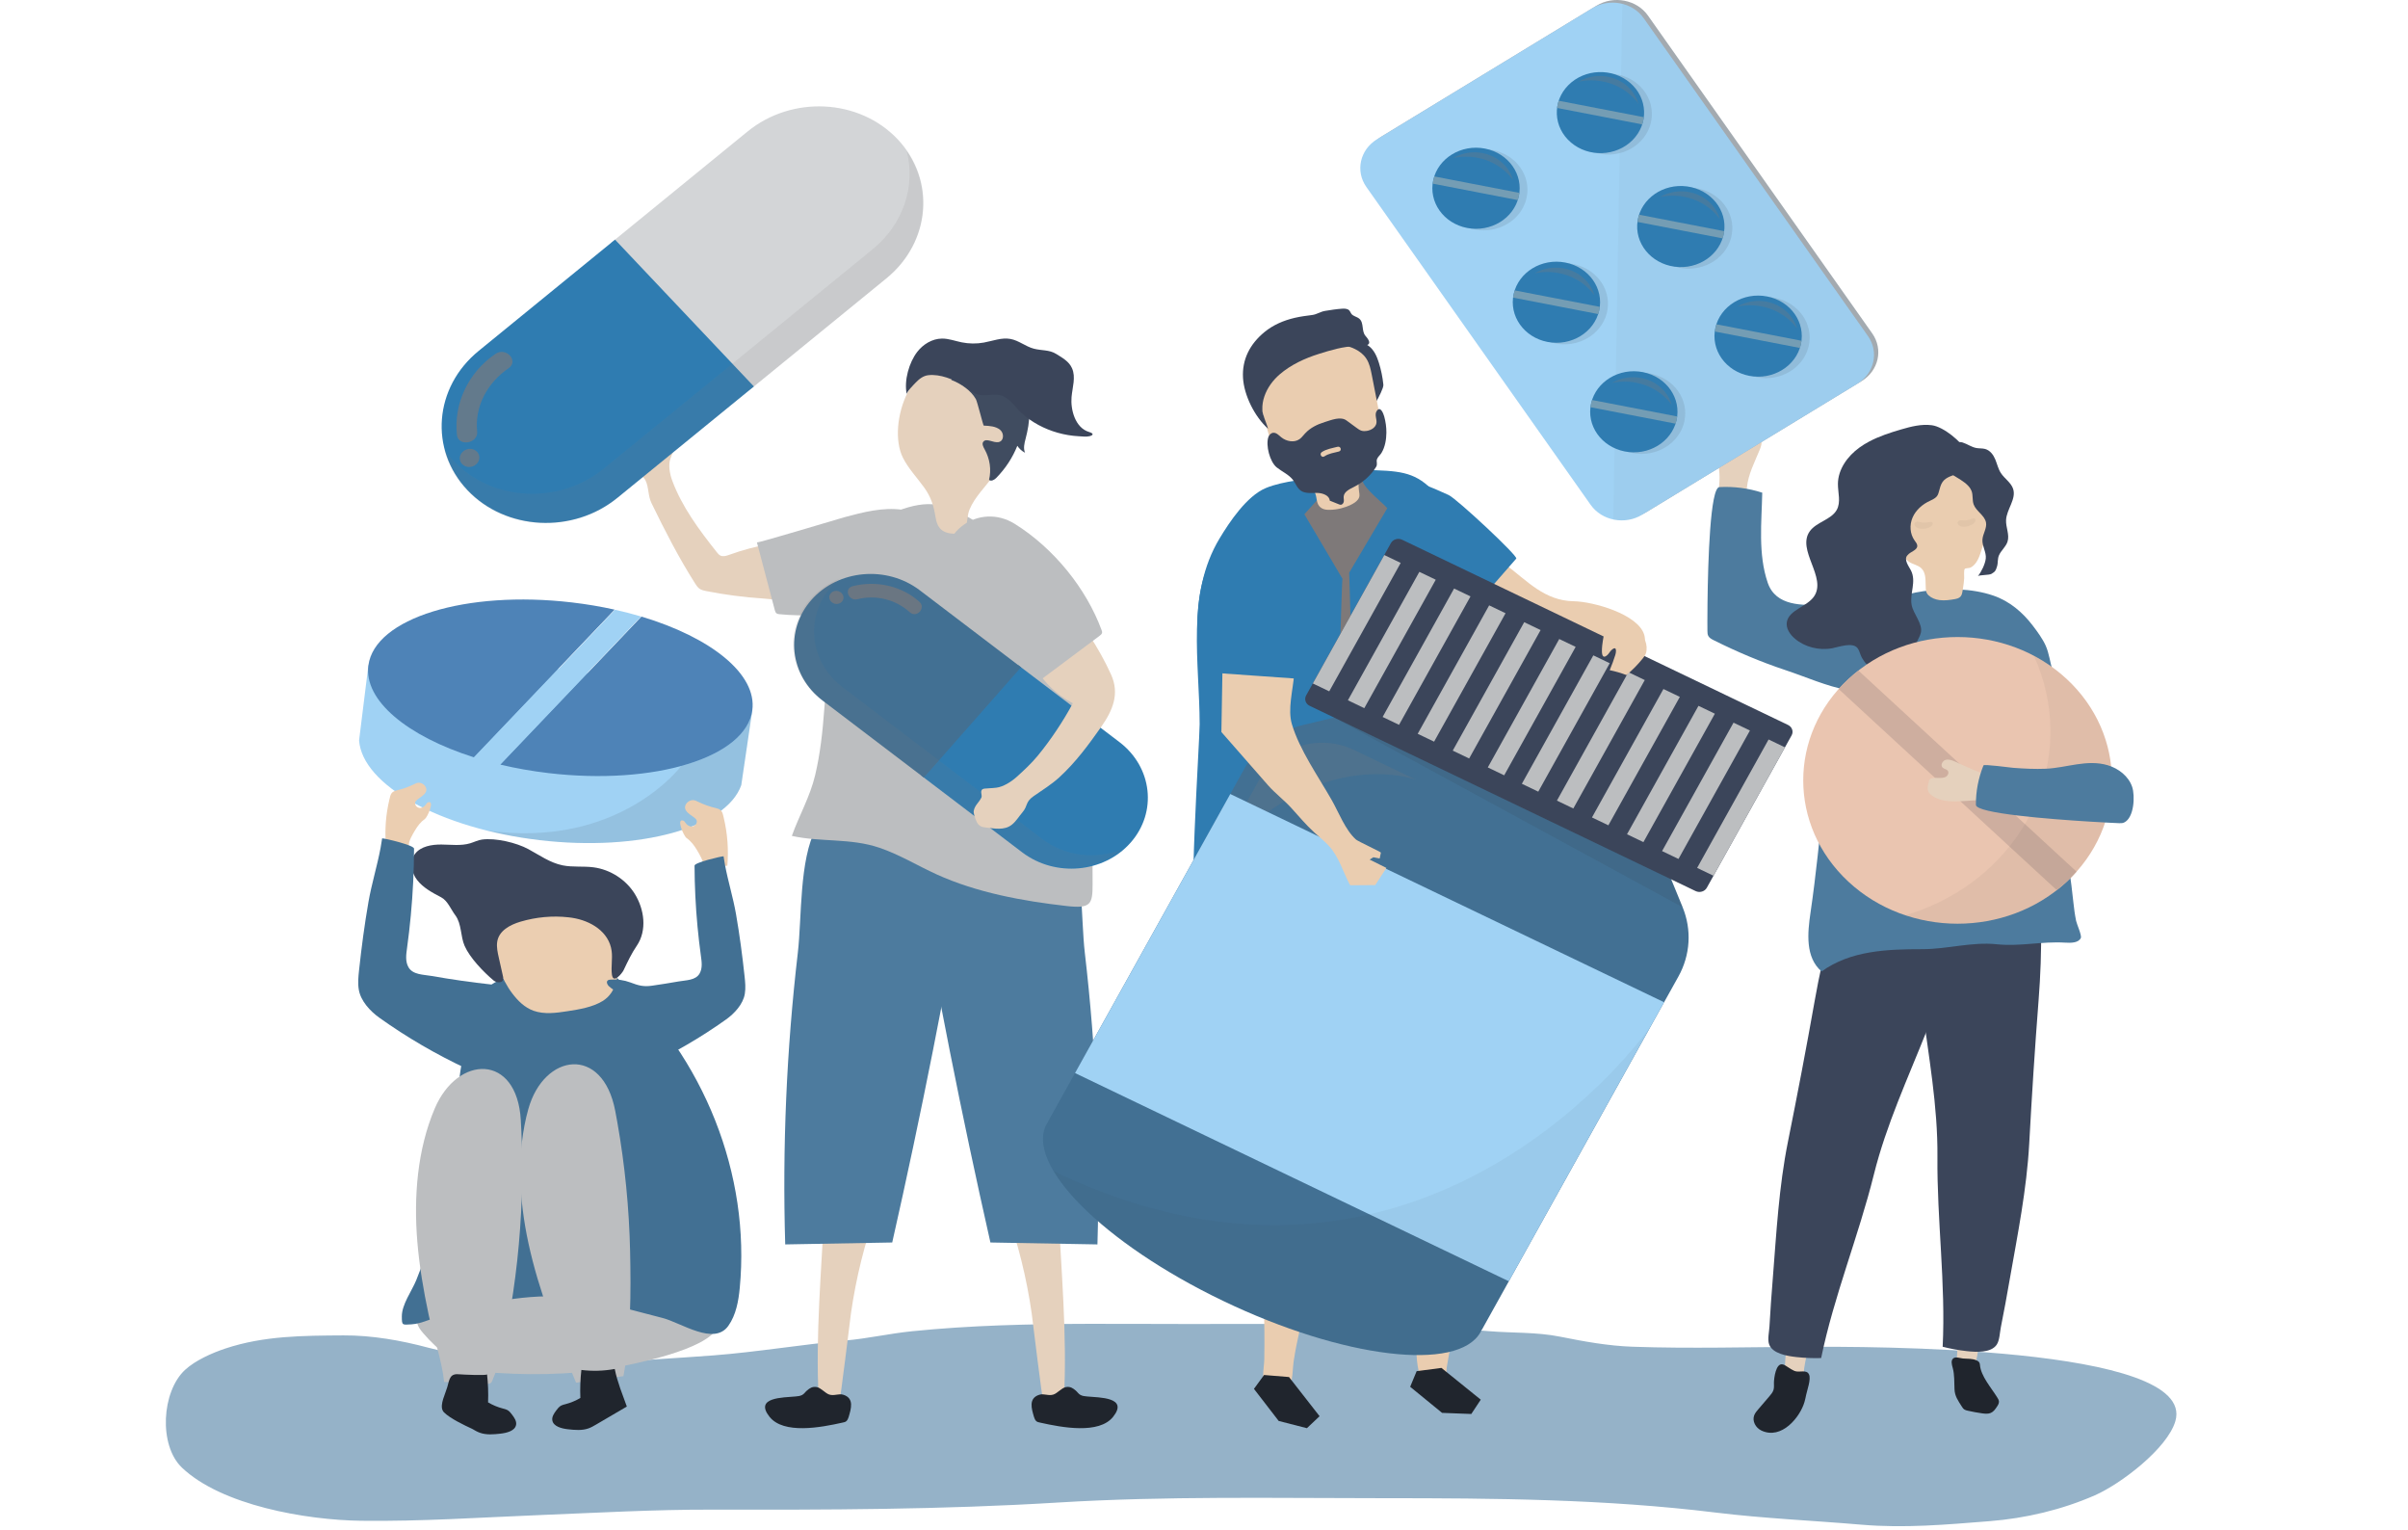 <svg width="373" height="237" viewBox="0 0 373 237" fill="none" xmlns="http://www.w3.org/2000/svg">
<path d="M168.57 205.003C159.45 205.028 150.329 205.229 141.225 206.156C137.792 206.505 134.431 207.275 130.99 207.585C124.118 208.204 117.368 209.36 110.472 209.893C104.918 210.323 99.341 210.576 93.803 211.121C88.611 211.631 82.863 211.514 77.711 210.67C73.897 210.045 70.065 209.693 66.315 208.69C62.12 207.568 57.563 206.765 53.192 206.794C46.959 206.835 40.89 206.84 34.925 208.822C32.831 209.517 30.268 210.661 28.678 212.121C25.038 215.463 24.546 223.803 28.18 227.269C34.301 233.103 47.365 235.393 55.945 235.501C65.347 235.619 74.481 234.98 83.897 234.604C92.646 234.255 101.374 233.758 110.137 233.776C128.037 233.811 145.938 233.776 163.805 232.681C180.591 231.652 197.419 232.005 214.242 232.005C231.494 232.005 248.629 232.129 265.755 234.229C273.218 235.144 280.82 235.464 288.32 236.105C295.037 236.679 301.491 236.093 308.181 235.563C313.799 235.117 319.38 233.796 324.483 231.563C328.523 229.795 335.725 224.302 336.964 220.082C340.437 208.252 288.017 208.536 279.969 208.563C270.965 208.592 261.89 208.864 252.893 208.549C249.109 208.417 245.381 207.74 241.687 206.998C238.008 206.258 234.301 206.446 230.57 206.135C215.012 204.84 199.419 205.029 183.812 205.029C178.733 205.03 173.651 204.989 168.57 205.003Z" fill="#5A86A9" fill-opacity="0.64"/>
<path d="M130.014 216.977C128.931 217.011 127.89 216.785 126.826 216.694C126.277 206.901 127.274 196.638 127.706 186.798C130.416 186.933 133.125 187.067 135.835 187.201C133.948 192.459 132.601 197.885 131.813 203.379C131.688 204.25 130.168 216.972 130.014 216.977Z" fill="#E5D1BD"/>
<path d="M126.499 214.794C125.83 214.683 125.436 214.96 124.99 215.338C124.731 215.558 124.555 215.869 124.242 216.026C123.93 216.183 123.623 216.214 123.252 216.249C121.298 216.431 116.795 216.356 119.194 219.391C121.372 222.147 127.158 221.05 130.5 220.301C130.72 220.252 130.952 220.221 131.113 220.063C131.274 219.905 131.383 219.68 131.452 219.447C131.833 218.15 132.354 216.53 130.637 215.987C129.904 215.755 129.229 216.206 128.454 215.956C127.819 215.752 127.168 214.905 126.499 214.794Z" fill="#20252D"/>
<path d="M121.63 192.705C127.155 192.605 132.68 192.506 138.206 192.407C142.675 172.65 146.612 152.789 150.009 132.85C150.273 131.304 150.529 129.696 150.05 128.196C149.142 125.358 145.869 123.739 142.735 123.195C137.864 122.35 128.916 123.526 126.418 128.228C123.778 133.197 124.222 142.071 123.581 147.563C121.834 162.546 121.18 177.639 121.63 192.705Z" fill="#4D7B9E"/>
<path d="M161.609 216.977C162.692 217.011 163.733 216.785 164.797 216.694C165.346 206.901 164.35 196.638 163.917 186.798C161.208 186.933 158.498 187.067 155.789 187.201C157.676 192.459 159.023 197.885 159.81 203.379C159.935 204.25 161.455 216.972 161.609 216.977Z" fill="#E5D1BD"/>
<path d="M165.126 214.794C165.794 214.683 166.189 214.96 166.635 215.338C166.894 215.558 167.07 215.869 167.382 216.026C167.695 216.183 168.001 216.214 168.372 216.249C170.327 216.431 174.83 216.356 172.431 219.391C170.252 222.147 164.466 221.05 161.124 220.301C160.904 220.252 160.672 220.221 160.511 220.063C160.35 219.905 160.241 219.68 160.173 219.447C159.791 218.15 159.27 216.53 160.987 215.987C161.72 215.755 162.395 216.206 163.17 215.956C163.806 215.752 164.457 214.905 165.126 214.794Z" fill="#20252D"/>
<path d="M169.993 192.705C164.467 192.605 158.942 192.506 153.416 192.407C148.947 172.65 145.011 152.789 141.613 132.85C141.35 131.304 141.093 129.696 141.573 128.196C142.48 125.358 145.754 123.739 148.888 123.195C153.758 122.35 162.707 123.526 165.204 128.228C167.844 133.197 167.401 142.071 168.041 147.563C169.788 162.546 170.442 177.639 169.993 192.705Z" fill="#4D7B9E"/>
<path d="M101.481 66.471C101.585 66.5 101.692 66.532 101.78 66.585C102.597 67.086 102.699 67.801 103.335 68.488C103.618 68.795 104.726 68.654 104.47 69.463C104.375 69.762 104.032 70.464 103.823 71.098C103.519 72.024 103.736 73.368 104.121 74.406C105.632 78.483 108.296 82.065 111.05 85.531C111.207 85.728 111.375 85.933 111.612 86.041C112.037 86.234 112.541 86.067 112.982 85.907C115.028 85.166 117.149 84.602 119.307 84.225C121.233 83.888 123.242 83.703 125.136 84.17C127.03 84.637 128.8 85.863 129.39 87.599C129.831 88.898 129.546 90.391 128.649 91.47C126.426 94.145 121.286 92.88 118.175 92.679C115.23 92.488 112.301 92.105 109.414 91.534C109.058 91.464 108.692 91.387 108.394 91.192C108.076 90.984 107.869 90.664 107.672 90.354C105.132 86.354 102.986 82.168 100.921 77.921C100.354 76.754 100.519 75.458 99.984 74.384C99.643 73.698 98.843 73.388 98.367 72.807C97.895 72.232 97.434 71.366 97.225 70.671C96.811 69.3 97.787 68.142 98.533 67.052C98.719 66.781 98.843 66.597 99.125 66.448C99.583 66.205 100.091 66.269 100.597 66.315C100.896 66.341 101.195 66.391 101.481 66.471Z" fill="#E5D1BD"/>
<path d="M119.35 91.951C118.649 89.297 117.948 86.643 117.248 83.989C117.293 84.16 130.023 80.301 130.79 80.096C133.714 79.311 136.751 78.518 139.761 78.939C146.189 79.839 148.23 87.555 142.468 90.774C136.213 94.268 127.995 95.838 120.755 95.113C120.597 95.097 120.432 95.078 120.304 94.992C120.128 94.873 120.065 94.661 120.013 94.465C119.792 93.627 119.571 92.789 119.35 91.951Z" fill="#BCBEC0"/>
<path d="M155.825 84.371C160.254 88.285 163.573 93.314 165.571 98.522C169.111 107.746 169.179 117.595 169.211 127.246C169.222 130.458 169.233 133.67 169.244 136.882C169.255 140.042 168.953 140.722 165.254 140.306C158.4 139.534 151.274 138.222 145.063 135.394C142.108 134.047 139.346 132.348 136.247 131.288C131.74 129.747 127.118 130.445 122.659 129.442C123.79 126.267 125.481 123.368 126.268 120.037C127.056 116.703 127.427 113.296 127.675 109.891C128.108 103.942 128.906 98.027 129.386 92.1C129.73 87.854 129.128 84.377 133.991 81.593C136.639 80.077 141.455 77.483 145.191 78.184C149.155 78.929 153.349 82.183 155.825 84.371Z" fill="#BCBEC0"/>
<path d="M139.843 70.84C140.68 72.537 142.047 73.953 143.163 75.506C144.249 77.017 144.639 78.384 144.927 80.136C145.136 81.401 145.623 82.39 147.264 82.606C150.36 83.015 149.475 80.64 150.178 78.912C150.982 76.937 152.696 75.376 153.894 73.614C157.356 68.52 156.368 58.451 149.173 56.303C141.306 53.954 137.304 65.688 139.843 70.84Z" fill="#E5D1BD"/>
<path d="M152.384 65.91C153.277 65.943 154.259 66.009 154.922 66.566C155.584 67.123 155.512 68.338 154.638 68.469C153.845 68.588 152.818 67.82 152.334 68.38C152.051 68.708 152.3 69.188 152.514 69.571C153.338 71.041 153.585 72.746 153.201 74.312C153.527 74.593 154.036 74.302 154.322 74.01C155.744 72.559 156.855 70.865 157.583 69.036C157.869 69.479 158.288 69.855 158.782 70.114C158.485 69.427 158.673 68.675 158.856 67.974C159.528 65.397 159.986 62.378 158.048 60.272C157.011 59.146 155.434 58.497 153.848 58.225C152.262 57.952 150.646 58.019 149.048 58.086C148.364 58.115 147.522 58.251 147.357 58.839C148.857 59.397 150.408 60.484 151.16 61.803C151.39 62.208 152.292 65.906 152.384 65.91Z" fill="#404C60"/>
<path d="M149.215 59.719C149.269 59.756 149.323 59.793 149.376 59.83C150.055 60.31 150.693 60.895 151.515 61.108C152.701 61.415 153.975 60.884 155.142 61.259C156.447 61.678 157.305 63.127 158.257 63.985C159.819 65.391 161.756 66.425 163.834 67.012C164.896 67.312 165.996 67.497 167.105 67.555C167.607 67.581 168.279 67.67 168.769 67.547C169.426 67.383 169.404 67.105 168.703 66.897C166.507 66.244 165.818 63.379 165.984 61.48C166.115 59.982 166.672 58.415 166.056 57.024C165.586 55.962 164.576 55.413 163.6 54.806C162.523 54.135 161.356 54.316 160.134 53.993C158.858 53.657 157.819 52.725 156.519 52.487C155.145 52.236 153.772 52.801 152.397 53.049C151.262 53.254 150.081 53.24 148.951 53.01C147.938 52.803 146.95 52.422 145.914 52.431C144.385 52.444 142.979 53.33 142.087 54.483C140.825 56.114 140.009 58.904 140.454 61.05C140.385 60.717 141.592 59.51 141.84 59.25C142.365 58.703 142.998 58.189 143.798 58.1C145.611 57.9 147.758 58.737 149.215 59.719Z" fill="#3B455A"/>
<path d="M157.709 102.989L173.394 114.911C178.51 118.8 179.288 125.775 175.13 130.491C170.973 135.206 163.455 135.875 158.339 131.986L142.654 120.064L157.709 102.989Z" fill="#2F7CB1"/>
<path d="M158.159 103.33L142.474 91.408C137.358 87.519 129.84 88.189 125.683 92.904C121.526 97.619 122.303 104.594 127.419 108.483L143.104 120.405L158.159 103.33Z" fill="#427093"/>
<path opacity="0.66" d="M132.846 92.791C135.725 92.055 138.802 92.879 140.929 94.812C141.991 95.776 143.479 94.159 142.42 93.197C139.7 90.726 135.713 89.845 132.085 90.773C130.66 91.137 131.426 93.154 132.846 92.791Z" fill="#7E7979"/>
<path opacity="0.66" d="M128.468 92.643C128.525 92.904 128.662 93.138 128.898 93.3L128.947 93.333C129.17 93.486 129.475 93.557 129.749 93.519C130.011 93.483 130.306 93.332 130.454 93.126C130.609 92.911 130.706 92.645 130.649 92.383C130.593 92.122 130.456 91.888 130.219 91.726L130.171 91.693C129.947 91.54 129.642 91.469 129.368 91.507C129.107 91.543 128.812 91.694 128.663 91.9C128.509 92.115 128.412 92.381 128.468 92.643Z" fill="#7E7979"/>
<g opacity="0.18">
<path opacity="0.66" d="M130.512 106.413L145.747 117.993L146.197 118.335L161.432 129.915C165.015 132.639 169.774 133.124 173.733 131.553C169.441 135.158 162.814 135.387 158.166 131.854L142.931 120.274L142.482 119.932L127.247 108.351C122.13 104.462 121.353 97.487 125.51 92.772C126.756 91.359 128.305 90.312 130 89.639C129.567 90.003 129.157 90.401 128.776 90.833C124.618 95.548 125.396 102.523 130.512 106.413Z" fill="#7E7979"/>
</g>
<path d="M150.842 125.902C150.826 125.802 150.811 125.7 150.827 125.603C150.97 124.704 151.624 124.315 152.026 123.49C152.205 123.122 151.598 122.249 152.497 122.122C152.828 122.076 153.658 122.067 154.366 121.974C155.398 121.838 156.618 121.087 157.467 120.324C158.609 119.299 159.792 118.19 160.749 117.027C162.759 114.586 164.706 111.662 166.181 108.906C161.388 106.442 158.319 101.339 158.574 96.257C158.601 95.726 158.668 95.177 158.962 94.721C159.211 94.335 159.604 94.048 160.018 93.814C164.389 91.339 166.728 95.291 168.755 98.402C170.021 100.344 171.173 102.39 172.116 104.485C173.438 107.419 172.395 109.981 170.566 112.573C168.627 115.321 166.61 118.072 164.077 120.383C162.846 121.507 161.475 122.334 160.11 123.29C158.761 124.234 159.289 124.739 158.336 125.847C157.805 126.465 157.389 127.189 156.74 127.706C155.578 128.634 154.034 128.303 152.656 128.137C152.313 128.095 152.081 128.068 151.816 127.894C151.385 127.611 151.232 127.158 151.063 126.713C150.962 126.45 150.884 126.178 150.842 125.902Z" fill="#E5D1BD"/>
<path d="M168.144 100.09C165.851 101.802 163.558 103.514 161.265 105.227C161.412 105.117 152.26 96.04 151.734 95.483C149.731 93.355 147.672 91.135 146.81 88.424C144.967 82.636 151.633 77.654 157.212 81.139C163.269 84.922 168.279 91.171 170.635 97.569C170.687 97.708 170.737 97.855 170.708 97.999C170.667 98.197 170.486 98.341 170.317 98.467C169.592 99.008 168.868 99.549 168.144 100.09Z" fill="#BCBEC0"/>
<path d="M215.624 78.986C217.77 77.765 220.511 77.928 222.471 79.394C226.051 82.073 229.632 84.752 233.213 87.432C236.549 89.928 239.227 93.03 243.761 93.106C246.809 93.157 253.725 95.106 254.688 98.29C254.892 98.967 254.791 99.687 254.689 100.384C254.578 101.136 254.171 102.113 253.361 102.005C252.971 101.953 252.689 101.644 252.443 101.358C251.727 100.526 250.892 99.648 249.759 99.484C247.888 99.212 245.407 100.393 243.409 100.479C240.498 100.604 237.582 100.894 234.676 101.102L215.269 88.19C211.807 85.887 211.994 81.053 215.624 78.986Z" fill="#EACDB0"/>
<path d="M211.038 77.06C213.203 74.68 216.563 73.48 220.19 74.873C221.619 75.422 223.027 76.02 224.41 76.665C225.671 77.253 235.198 86.126 234.869 86.502C231.433 90.434 227.996 94.365 224.56 98.296C220.939 96.377 217.282 94.434 214.231 91.797C210.88 88.902 207.606 84.833 209.037 80.496C209.459 79.216 210.148 78.039 211.038 77.06Z" fill="#2F7CB1"/>
<path d="M218.552 177.239L218.809 191.744C218.704 195.769 219.094 199.781 219.358 203.792C219.603 207.518 218.794 211.358 220.698 214.811C221.295 215.894 222.565 216.648 223.532 215.397C224.277 214.434 223.934 212.766 224.118 211.647C225.501 203.238 228.075 195.038 229.359 186.613C230.704 177.789 227.027 178.021 218.552 177.239Z" fill="#EACDB0"/>
<path d="M219.44 212.332L218.436 214.752L223.378 218.791L227.905 218.964L229.37 216.746L223.28 211.83L219.44 212.332Z" fill="#20252D"/>
<path d="M207.487 177.38L204.638 191.644C203.65 198.025 201.405 204.239 200.417 210.62C200.19 212.087 200.305 213.693 199.644 215.077C198.998 216.43 197.733 216.484 196.617 215.566C195.122 214.335 195.812 212.136 195.839 210.455C196.022 199.257 195.073 188.217 194.845 177C194.842 176.853 194.849 176.685 194.972 176.592C195.071 176.516 195.213 176.517 195.341 176.525C196.515 176.598 207.426 177.688 207.487 177.38Z" fill="#EACDB0"/>
<path d="M195.804 212.927L194.237 215.073L198.07 220.044L202.439 221.162L204.404 219.308L199.668 213.242L195.804 212.927Z" fill="#20252D"/>
<path d="M234.653 186.468L232.522 165.731L231.494 152.256L228.038 141.251L209.378 138.562L186.307 142.234L185.198 146.396L189.638 184.92L211.891 186.468L211.589 162.491L215.022 177.353L214.876 186.468H234.653Z" fill="#534741"/>
<path d="M190.356 97.151C190.324 97.852 190.304 98.551 190.29 99.25C190.02 113.475 190.865 127.881 190.962 142.223C198.873 141.073 206.871 140.44 214.878 140.327C216.731 140.301 225.157 141.509 226.33 140.482C227.922 139.088 226.171 139.35 226.288 137.534C226.439 135.184 225.222 133.259 225.682 130.474C226.222 127.201 227.296 123.964 227.914 120.691C229.613 111.737 229.208 103.391 227.955 94.39C227.226 89.155 226.248 83.477 223.168 78.925C220.965 75.671 216.461 74.284 212.444 73.886C204.244 73.076 196.069 77.059 192.933 84.279C191.166 88.348 190.553 92.754 190.356 97.151Z" fill="#7E7979"/>
<path d="M214.896 78.694L208.989 88.689C209.298 98.785 209.607 108.881 209.915 118.977C210.058 123.63 210.2 128.282 210.342 132.935C210.392 134.551 210.435 136.167 210.49 137.782C210.515 138.507 210.3 139.728 210.745 140.32C211.712 141.604 215.247 141.204 216.789 141.316C219.194 141.492 221.633 141.674 223.898 142.445C225.406 142.958 226.835 143.731 228.426 143.939C228.783 143.985 229.183 143.992 229.463 143.781C229.777 143.546 229.83 143.128 229.86 142.755C230.591 133.594 229.921 124.335 230.136 115.13C230.359 105.639 230.397 95.992 227.681 86.761C226.655 83.278 225.178 79.796 222.789 76.912C219.911 73.437 217.71 72.979 213.18 72.825C211.863 72.78 210.47 72.572 210.991 74.344C211.411 75.77 213.86 77.55 214.896 78.694Z" fill="#2F7CB1"/>
<path d="M202.045 79.633L207.952 89.628C207.828 89.628 207.203 114.127 207.152 115.78C206.96 122.069 206.768 128.358 206.576 134.646C206.522 136.394 206.775 138.442 206.407 140.16C205.893 142.558 203.173 142.086 200.855 142.28C195.786 142.705 190.449 143.508 185.366 143.27C183.899 143.201 185.829 114.789 185.826 112.137C185.817 102.601 183.698 92.021 188.915 83.374C190.433 80.857 193.108 76.824 196.063 75.582C198.815 74.424 202.756 74.227 205.744 73.578L205.899 75.376L202.045 79.633Z" fill="#2F7CB1"/>
<path d="M209.645 55.745C210.861 57.071 211.65 58.706 212.08 60.402C212.194 60.853 212.334 61.372 212.785 61.571C213.268 61.784 213.023 62.48 213.268 62.039C213.512 61.598 214.334 60.071 214.285 59.577C214.169 58.42 213.933 57.274 213.583 56.158C213.278 55.188 212.851 54.194 212.001 53.563C211.497 53.189 210.882 52.972 210.277 52.762C209.4 52.459 208.499 52.156 207.563 52.159C205.95 52.163 205.1 52.85 206.68 53.617C207.812 54.166 208.811 54.837 209.645 55.745Z" fill="#3B455A"/>
<path d="M203.861 76.853C204.015 77.551 204.008 78.304 204.783 78.73C205.156 78.935 205.61 78.963 206.043 78.951C207.162 78.92 208.272 78.648 209.263 78.163C209.67 77.963 210.067 77.72 210.334 77.371C210.65 76.96 210.603 76.63 210.53 76.177C210.444 75.645 210.45 75.089 210.415 74.541C210.339 73.342 210.172 72.15 209.968 70.965C211.774 70.34 213.856 69.394 214.124 67.466C214.208 66.859 214.089 66.236 213.97 65.627C213.477 63.108 212.985 60.589 212.492 58.071C212.321 57.199 212.141 56.303 211.655 55.551C210.804 54.234 209.201 53.641 207.69 53.356C203.834 52.629 199.673 53.415 196.761 55.924C195.987 56.592 195.291 57.398 194.967 58.383C194.468 59.901 194.913 61.59 195.36 63.163C195.771 64.615 196.183 66.067 196.595 67.519C197.068 69.189 197.739 71.089 199.337 71.735C200.185 72.077 201.174 71.994 201.947 72.494C203.296 73.368 203.084 75.064 203.682 76.305C203.767 76.478 203.82 76.664 203.861 76.853Z" fill="#EACDB0"/>
<path d="M214.42 64.508C214.295 64.047 213.797 62.718 213.217 63.71C213.065 63.969 213.081 64.296 213.13 64.597C213.178 64.898 213.256 65.203 213.212 65.503C213.11 66.19 212.4 66.619 211.711 66.729C211.437 66.772 211.151 66.779 210.883 66.694C210.624 66.611 210.398 66.447 210.177 66.286C209.641 65.894 209.105 65.502 208.569 65.11C207.648 64.436 206.217 65.049 205.222 65.352C204.075 65.701 202.966 66.237 202.152 67.124C202.069 67.213 201.99 67.306 201.911 67.399C201.717 67.625 201.522 67.849 201.278 68.018C200.453 68.588 199.242 68.357 198.449 67.701C198.085 67.4 197.721 66.995 197.256 67.016C196.892 67.032 196.595 67.329 196.476 67.668C196.026 68.952 196.695 71.524 197.768 72.383C198.599 73.047 199.656 73.494 200.286 74.327C200.711 74.889 200.931 75.613 201.535 76.009C202.235 76.468 203.178 76.32 204.035 76.332C204.892 76.345 205.933 76.731 205.978 77.526L207.375 78.088C207.47 78.126 207.569 78.165 207.672 78.165C207.95 78.163 208.136 77.882 208.161 77.625C208.186 77.367 208.11 77.108 208.141 76.852C208.229 76.12 209.08 75.73 209.776 75.378C211.169 74.671 212.349 73.604 213.145 72.327C213.437 71.859 213.152 71.526 213.295 71.112C213.427 70.731 213.773 70.502 213.992 70.14C214.553 69.217 214.742 68.05 214.752 67.005C214.76 66.166 214.642 65.323 214.42 64.508ZM207.397 69.918C206.645 70.113 205.791 70.23 205.151 70.671C204.728 70.962 204.321 70.304 204.739 70.016C205.436 69.537 206.363 69.399 207.181 69.187C207.688 69.055 207.903 69.786 207.397 69.918Z" fill="#3B455A"/>
<path d="M211.08 50.668C211.014 50.162 210.939 49.668 210.545 49.344C210.183 49.045 209.624 48.974 209.338 48.611C209.204 48.441 209.146 48.223 208.995 48.065C208.734 47.791 208.284 47.778 207.891 47.803C207.01 47.859 206.115 48.008 205.247 48.146C204.55 48.257 203.973 48.686 203.261 48.779C202.359 48.896 201.458 49.009 200.573 49.215C198.842 49.616 197.228 50.309 195.882 51.41C193.596 53.282 192.377 55.691 192.543 58.519C192.703 61.221 194.333 64.499 196.42 66.398C196.267 65.698 195.495 64.12 195.538 63.422C195.511 62.734 195.628 62.047 195.85 61.391C196.293 60.084 197.15 58.898 198.231 57.969C199.953 56.489 202.102 55.489 204.313 54.797C206.143 54.223 208.057 53.644 210.007 53.602C211.516 53.569 212.914 53.609 211.516 52.015C211.198 51.65 211.143 51.154 211.08 50.668Z" fill="#3B455A"/>
<path d="M259.983 151.226C261.837 147.895 262.075 143.989 260.638 140.486L254.772 126.181L242.828 120.45L229.747 114.173L217.803 108.442L201.842 112.273C197.933 113.211 194.639 115.651 192.785 118.981L162.338 173.685C162.338 173.685 162.348 173.69 162.364 173.698C162.288 173.81 162.207 173.919 162.141 174.037C158.671 180.272 170.9 192.545 189.457 201.449C208.013 210.353 225.869 212.516 229.339 206.281C229.405 206.163 229.454 206.039 229.508 205.917C229.524 205.925 229.535 205.929 229.535 205.929L259.983 151.226Z" fill="#427093"/>
<g opacity="0.2">
<path d="M187.242 134.781L195.236 120.419C197.964 115.518 204.454 113.599 209.732 116.131L219.359 120.751C219.359 120.751 202.958 114.665 187.242 134.781Z" fill="#7E7979"/>
</g>
<path d="M276.97 112.266L217.189 83.581C216.558 83.278 215.782 83.508 215.456 84.093L202.32 107.695C201.994 108.28 202.241 109.001 202.872 109.303L262.653 137.989C263.284 138.292 264.059 138.062 264.385 137.477L277.522 113.875C277.848 113.29 277.601 112.569 276.97 112.266Z" fill="#3B455A"/>
<path d="M216.968 87.17L214.427 85.951L203.358 105.838L205.899 107.057L216.968 87.17Z" fill="#BCBEC0"/>
<path d="M222.399 89.774L219.857 88.555L208.789 108.442L211.33 109.662L222.399 89.774Z" fill="#BCBEC0"/>
<path d="M227.78 92.357L225.239 91.138L214.171 111.025L216.712 112.245L227.78 92.357Z" fill="#BCBEC0"/>
<path d="M233.211 94.963L230.67 93.744L219.601 113.631L222.142 114.85L233.211 94.963Z" fill="#BCBEC0"/>
<path d="M238.641 97.569L236.1 96.35L225.031 116.237L227.572 117.456L238.641 97.569Z" fill="#BCBEC0"/>
<path d="M244.069 100.173L241.528 98.954L230.46 118.841L233.001 120.061L244.069 100.173Z" fill="#BCBEC0"/>
<path d="M249.347 102.705L246.806 101.486L235.737 121.373L238.278 122.592L249.347 102.705Z" fill="#BCBEC0"/>
<path d="M254.776 105.311L252.235 104.091L241.167 123.979L243.708 125.198L254.776 105.311Z" fill="#BCBEC0"/>
<path d="M260.207 107.917L257.666 106.697L246.597 126.585L249.138 127.804L260.207 107.917Z" fill="#BCBEC0"/>
<path d="M265.634 110.521L263.093 109.302L252.024 129.189L254.565 130.408L265.634 110.521Z" fill="#BCBEC0"/>
<path d="M271.065 113.126L268.524 111.907L257.456 131.795L259.997 133.014L271.065 113.126Z" fill="#BCBEC0"/>
<path d="M276.496 115.732L273.955 114.513L262.886 134.4L265.428 135.619L276.496 115.732Z" fill="#BCBEC0"/>
<g opacity="0.1">
<path d="M206.652 111.118L260.639 140.485L258.871 136.174L206.652 111.118Z" fill="#272525"/>
</g>
<path d="M190.57 122.957L166.52 166.169L233.719 198.413L257.769 155.201L190.57 122.957Z" fill="#A0D2F4"/>
<g opacity="0.05">
<path d="M163.213 181.38C166.951 187.626 176.711 195.332 189.458 201.448C208.014 210.352 225.87 212.516 229.34 206.281C229.406 206.163 229.455 206.039 229.509 205.916C229.525 205.924 229.536 205.929 229.536 205.929L255.704 158.913C255.704 158.913 220.988 209.103 163.213 181.38Z" fill="#272525"/>
</g>
<path d="M197.925 86.221C200.228 87.163 201.644 89.348 201.462 91.679C201.13 95.937 200.797 100.196 200.464 104.454C200.277 106.845 199.439 109.855 200.11 112.125C201.295 116.136 204.226 120.273 206.311 123.942C207.37 125.805 208.401 128.561 210.054 130.018C210.364 130.291 213.933 131.931 213.902 132.034C213.9 132.043 213.713 132.942 213.713 132.942L212.741 132.753L212.161 133.112L214.757 134.406L213.025 137.061L209.142 137.09C208.027 135.062 207.45 132.728 205.833 130.976C205.15 130.234 204.342 129.602 203.593 128.918C202.307 127.742 201.2 126.415 200.039 125.136C198.915 123.898 197.53 122.86 196.442 121.628C194.016 118.879 191.61 116.114 189.194 113.357L189.574 91.191C189.642 87.237 194.028 84.627 197.925 86.221Z" fill="#EACDB0"/>
<path d="M197.02 81.624C200.36 81.921 203.336 83.803 204.168 87.363C204.496 88.767 204.769 90.182 204.985 91.604C205.182 92.902 202.752 105.226 202.232 105.19C196.795 104.806 191.357 104.421 185.92 104.038C185.557 100.181 185.194 96.284 185.791 92.453C186.446 88.246 188.184 83.431 192.839 82.053C194.212 81.647 195.647 81.502 197.02 81.624Z" fill="#2F7CB1"/>
<path d="M250.317 100.746C250.324 100.963 250.272 101.233 250.214 101.417C249.965 102.217 249.675 103.007 249.345 103.782C250.23 103.963 251.099 104.215 251.938 104.535C252.864 103.764 253.707 102.907 254.452 101.982C254.661 101.722 254.866 101.45 254.961 101.138C255.311 99.993 254.785 98.262 253.558 97.938C252.867 97.756 252.162 97.663 251.473 97.431C250.92 97.244 250.224 96.82 249.61 96.937C248.589 97.131 248.395 98.459 248.281 99.234C248.212 99.702 247.738 102.523 248.964 101.454C249.225 101.226 249.364 100.898 249.621 100.665C250.147 100.189 250.306 100.401 250.317 100.746Z" fill="#EACDB0"/>
<path d="M111.149 203.924C111.067 203.734 110.955 203.54 110.81 203.344C110.045 202.302 108.788 201.609 107.569 200.956C104.506 199.317 101.364 197.697 97.88 196.877C92.654 195.648 87.179 196.349 82.046 197.561C77.398 198.659 71.954 199.707 67.62 201.489C66.02 202.147 64.344 203.368 64.626 204.866C64.733 205.435 65.117 205.935 65.512 206.402C66.659 207.756 67.985 209 69.456 210.101C70.413 210.818 71.446 211.481 72.622 211.898C73.987 212.381 75.482 212.511 76.955 212.606C83.741 213.041 90.66 212.784 97.283 211.376C100.533 210.685 112.927 208.052 111.149 203.924Z" fill="#BCBEC0"/>
<path d="M81.956 150.76C83.69 150.58 85.456 150.553 87.157 150.452C89.021 150.341 91.078 149.06 92.765 149.583C93.876 149.928 94.77 150.692 95.604 151.455C109.105 163.819 116.262 181.914 114.587 199.453C114.398 201.439 114.025 203.609 112.823 205.309C110.611 208.435 105.544 204.854 102.647 204.1C100.579 203.562 98.51 203.024 96.442 202.486C94.4 201.955 92.352 201.423 90.259 201.105C83.088 200.016 75.853 201.507 69.016 203.472C67.434 203.927 65.387 204.995 63.75 205.081C62.308 205.156 62.25 205.303 62.244 203.865C62.236 201.984 63.788 199.94 64.486 198.219C66.969 192.092 68.715 185.708 69.679 179.223C70.738 172.108 70.873 164.8 73.135 157.881C73.914 155.499 74.579 153.009 77.141 151.902C78.659 151.247 80.293 150.933 81.956 150.76Z" fill="#427093"/>
<path d="M77.746 140.796C82.121 142.202 87.329 140.187 91.47 142.063C94.162 143.283 95.705 145.979 95.774 148.593C95.831 150.773 95.612 153.654 93.325 155.03C91.766 155.969 89.801 156.298 87.9 156.592C86.164 156.86 84.307 157.11 82.671 156.53C81.234 156.021 80.201 154.946 79.362 153.85C77.678 151.649 76.257 147.98 76.447 145.378C76.562 143.799 77.15 142.285 77.746 140.796Z" fill="#EBCEB1"/>
<path d="M88.588 142.12C88.415 142.095 88.243 142.072 88.071 142.053C85.579 141.771 83.025 142.018 80.633 142.724C78.995 143.208 77.24 144.143 77.009 145.895C76.905 146.687 77.081 147.485 77.256 148.266C77.475 149.244 77.695 150.223 77.914 151.201C77.954 151.377 77.993 151.562 77.935 151.734C77.759 152.254 76.896 152.197 76.46 151.832C74.868 150.499 72.778 148.312 71.972 146.484C71.314 144.992 71.531 143.065 70.523 141.728C69.856 140.844 69.337 139.472 68.334 138.951C66.959 138.236 65.548 137.473 64.622 136.288C63.696 135.103 63.385 133.375 64.312 132.191C65.195 131.064 66.866 130.767 68.367 130.78C69.867 130.792 71.412 131.017 72.839 130.586C73.458 130.399 74.039 130.092 74.684 130.008C76.795 129.736 79.992 130.492 81.841 131.492C83.566 132.424 85.198 133.608 87.147 134.004C88.711 134.322 90.346 134.101 91.931 134.309C94.575 134.655 96.963 136.242 98.306 138.386C99.811 140.787 100.267 144.066 98.633 146.461C97.814 147.661 97.211 148.95 96.595 150.244C96.381 150.693 94.979 152.465 94.784 150.908C94.632 149.701 94.904 148.471 94.744 147.264C94.354 144.321 91.542 142.564 88.588 142.12Z" fill="#3B455A"/>
<path d="M105.194 108.662C100.374 106.294 94.132 104.484 87.185 103.67C80.237 102.857 73.707 103.171 68.405 104.353L57.066 103.025L55.622 114.647C56.103 121.533 68.105 128.288 83.594 130.102C99.084 131.916 112.516 128.14 114.823 121.58L116.533 109.989L105.194 108.662Z" fill="#A0D2F4"/>
<g opacity="0.1">
<path d="M105.524 118.613C105.524 118.613 95.931 131.547 75.329 128.599C77.927 129.251 80.699 129.763 83.593 130.102C99.083 131.916 112.515 128.14 114.822 121.58L116.532 109.989C116.007 113.854 111.801 116.893 105.524 118.613Z" fill="#272525"/>
</g>
<path d="M88.594 93.291C72.173 91.368 58.057 95.726 57.066 103.025C56.326 108.469 63.098 114.011 73.401 117.274L95.206 94.404C93.096 93.936 90.883 93.56 88.594 93.291Z" fill="#4E83B7"/>
<path d="M99.361 95.481L77.504 118.406C79.879 118.97 82.391 119.417 85.004 119.723C101.425 121.646 115.54 117.288 116.532 109.989C117.291 104.399 110.132 98.705 99.361 95.481Z" fill="#4E83B7"/>
<path d="M95.26 94.42L73.454 117.291C74.735 117.695 76.07 118.063 77.451 118.393L99.306 95.47C98.007 95.082 96.656 94.731 95.26 94.42Z" fill="#A0D2F4"/>
<path d="M67.339 171.663C64.653 177.987 64.066 185.275 64.644 192.282C64.958 196.076 65.6 199.839 66.393 203.571C67.124 207.018 68.438 210.547 68.797 214.013C71.093 213.974 73.397 214.652 75.659 214.289C75.787 214.268 75.919 214.242 76.021 214.169C76.148 214.077 76.207 213.929 76.261 213.788C76.767 212.451 77.33 211.343 77.652 209.931C78.02 208.316 78.356 206.694 78.661 205.067C79.273 201.799 79.758 198.51 80.118 195.209C80.84 188.58 81.057 181.902 80.763 175.245C80.737 174.645 80.706 174.046 80.672 173.447C80.072 163.105 70.885 163.317 67.339 171.663Z" fill="#BCBEC0"/>
<path d="M68.573 218.427C68.624 218.532 68.691 218.628 68.778 218.714C69.747 219.678 71.881 220.684 73.157 221.277C73.538 221.5 73.922 221.724 74.343 221.874C75.345 222.229 76.459 222.129 77.524 222.009C78.538 221.895 79.79 221.565 79.945 220.627C80.037 220.072 79.676 219.549 79.332 219.088C79.121 218.805 78.899 218.513 78.577 218.343C78.371 218.234 78.136 218.182 77.908 218.122C77.094 217.911 76.314 217.586 75.601 217.164C75.658 215.717 75.606 214.266 75.444 212.826C75.467 213.035 71.599 212.865 71.255 212.824C69.681 212.636 69.654 213.484 69.275 214.828C68.992 215.832 68.109 217.477 68.573 218.427Z" fill="#20252D"/>
<path d="M81.833 171.762C79.995 178.342 80.367 185.642 81.859 192.533C83.468 199.96 86.314 207.073 89.23 214.112C91.677 213.777 94.123 213.442 96.57 213.107C97.73 206.862 97.74 200.183 97.604 193.847C97.46 187.137 96.8 180.437 95.629 173.814C95.524 173.219 95.414 172.623 95.3 172.028C93.351 161.83 84.26 163.078 81.833 171.762Z" fill="#BCBEC0"/>
<path d="M97.096 217.813C95.511 218.741 93.926 219.669 92.342 220.597C91.961 220.82 91.577 221.045 91.156 221.194C90.154 221.549 89.04 221.449 87.975 221.329C86.961 221.216 85.709 220.885 85.554 219.947C85.462 219.393 85.823 218.869 86.167 218.408C86.378 218.126 86.6 217.833 86.922 217.663C87.128 217.554 87.362 217.502 87.591 217.443C88.405 217.231 89.185 216.907 89.898 216.484C89.841 215.037 89.893 213.586 90.055 212.146C91.771 212.358 93.525 212.306 95.223 211.993C95.652 214.112 96.44 215.958 97.096 217.813Z" fill="#20252D"/>
<path d="M60.654 122.84C60.807 122.633 61.048 122.488 61.479 122.389C62.397 122.176 63.288 121.86 64.125 121.449C64.347 121.341 64.575 121.223 64.826 121.213C65.565 121.184 66.194 121.899 66.018 122.5C65.831 123.136 64.923 123.536 64.476 123.974C64.008 124.433 64.526 125.187 65.162 125.112C65.503 125.072 65.789 124.842 65.977 124.575C66.066 124.447 66.15 124.3 66.302 124.246C67.398 123.857 66.232 126.527 65.823 126.813C65.161 127.277 64.684 127.913 64.288 128.581C63.922 129.197 63.251 130.281 63.338 130.964C63.089 131.175 63.189 131.484 63.053 131.818C62.059 131.285 60.928 130.973 59.782 130.915C59.58 128.542 59.762 126.142 60.315 123.818C60.416 123.393 60.478 123.076 60.654 122.84Z" fill="#EBCEB1"/>
<path d="M58.952 131.3C58.43 134.081 57.563 136.873 57.077 139.66C56.464 143.174 55.998 146.709 55.617 150.25C55.509 151.249 55.409 152.261 55.577 153.253C55.871 154.999 57.314 156.569 58.78 157.615C63.029 160.647 67.59 163.303 72.38 165.535C72.634 165.653 75.025 160.005 75.21 159.483C75.966 157.349 76.299 155.248 76.676 153.044C76.698 152.917 76.718 152.778 76.647 152.666C76.553 152.516 76.34 152.481 76.154 152.461C73.039 152.12 69.937 151.678 66.856 151.134C65.571 150.908 63.943 150.966 63.267 149.77C62.758 148.87 62.915 147.791 63.049 146.826C63.281 145.145 63.475 143.46 63.633 141.772C63.956 138.329 64.124 134.873 64.137 131.417C64.139 130.889 59.731 129.845 59.194 129.821C59.127 130.314 59.045 130.807 58.952 131.3Z" fill="#427093"/>
<path d="M111.754 125.609C111.594 125.393 111.341 125.241 110.89 125.137C109.929 124.914 108.997 124.583 108.12 124.153C107.888 124.04 107.65 123.916 107.387 123.906C106.613 123.876 105.954 124.624 106.139 125.253C106.334 125.92 107.285 126.338 107.753 126.797C108.243 127.278 107.7 128.066 107.034 127.988C106.677 127.946 106.378 127.706 106.182 127.426C106.089 127.292 106.001 127.138 105.841 127.082C104.693 126.675 105.914 129.47 106.342 129.77C107.035 130.255 107.534 130.921 107.95 131.62C108.332 132.265 109.035 133.399 108.944 134.114C109.205 134.336 109.1 134.659 109.242 135.009C110.283 134.451 111.466 134.125 112.666 134.064C112.877 131.58 112.688 129.067 112.108 126.634C112.003 126.189 111.938 125.856 111.754 125.609Z" fill="#EBCEB1"/>
<path d="M112.302 133.944C112.776 136.473 113.565 139.012 114.007 141.547C114.565 144.743 114.988 147.958 115.335 151.179C115.432 152.088 115.524 153.008 115.372 153.91C115.103 155.499 113.791 156.926 112.458 157.878C108.593 160.636 104.445 163.051 100.089 165.08C99.858 165.188 97.683 160.051 97.515 159.576C97.173 158.61 96.756 157.663 96.44 156.718C96.136 155.811 96.451 154.785 95.826 153.959C95.433 153.437 94.759 153.163 94.291 152.697C94.044 152.452 93.877 152.024 94.158 151.814C94.269 151.732 94.419 151.713 94.56 151.702C95.601 151.62 96.662 151.769 97.631 152.133C98.893 152.608 99.646 152.835 101.003 152.64C102.377 152.442 103.747 152.224 105.113 151.983C106.281 151.777 107.762 151.83 108.376 150.742C108.839 149.923 108.696 148.942 108.575 148.064C108.364 146.536 108.187 145.003 108.043 143.468C107.75 140.336 107.597 137.193 107.585 134.05C107.584 133.569 111.593 132.62 112.081 132.599C112.143 133.047 112.217 133.495 112.302 133.944Z" fill="#427093"/>
<path d="M279.405 213.305C278.379 213.368 277.441 213.033 276.446 212.929C276.494 209.668 276.874 206.54 277.631 203.32C279.178 204.914 280.48 203.987 280.427 206.983C280.41 207.952 279.204 211.829 279.405 213.305Z" fill="#E5D1BD"/>
<path d="M276.222 211.306C275.055 210.919 274.792 213.506 274.783 214.115C274.778 214.48 274.824 214.853 274.724 215.207C274.614 215.596 274.338 215.923 274.068 216.238C273.503 216.897 272.938 217.556 272.373 218.216C272.119 218.513 271.86 218.816 271.724 219.173C271.387 220.058 271.944 221.108 272.847 221.532C275.979 223 278.84 219.443 279.518 217.095C279.622 216.736 279.698 216.369 279.773 216.003C279.93 215.246 280.547 213.596 280.224 212.856C279.846 211.993 278.703 212.618 277.953 212.293C277.258 211.991 276.694 211.464 276.222 211.306Z" fill="#20252D"/>
<path d="M298.472 159.562C295.552 166.942 292.183 174.161 290.262 181.887C287.888 191.431 284.061 200.737 282.097 210.303C280.828 210.341 279.556 210.291 278.295 210.152C276.849 209.994 274.555 209.632 274.033 208.166C273.766 207.417 274.049 206.199 274.09 205.421C274.22 202.928 274.412 200.438 274.609 197.95C275.168 190.909 275.551 183.782 276.946 176.841C278.413 169.539 279.818 162.212 281.109 154.911C281.776 151.137 282.598 147.387 283.609 143.68C283.869 142.725 286.582 132.879 287.114 132.958C293.434 133.892 299.345 135.835 304.849 138.865C305.384 139.16 305.9 139.511 306.086 140.035C306.272 140.559 306.104 141.011 305.931 141.487C304.286 146.025 302.093 150.281 300.34 154.802C299.729 156.375 299.11 157.947 298.472 159.562Z" fill="#3B455A"/>
<path d="M302.784 212.056C303.766 212.339 304.763 212.217 305.756 212.331C306.529 209.149 306.943 206.025 307.015 202.729C305.111 203.945 304.077 202.762 303.377 205.686C303.15 206.633 303.35 210.665 302.784 212.056Z" fill="#E5D1BD"/>
<path d="M306.69 211.329C306.82 213.094 308.453 214.901 309.395 216.436C309.506 216.616 309.619 216.804 309.638 217.012C309.666 217.319 309.483 217.606 309.307 217.867C309.062 218.231 308.795 218.614 308.378 218.796C307.967 218.976 307.488 218.928 307.039 218.866C306.288 218.761 305.543 218.624 304.805 218.456C304.622 218.414 304.434 218.369 304.279 218.268C304.096 218.148 303.978 217.962 303.865 217.783C303.286 216.861 302.803 216.211 302.754 215.146C302.703 214.046 302.77 212.9 302.476 211.825C302.331 211.304 302.14 210.638 302.607 210.318C302.967 210.071 303.678 210.336 304.093 210.373C304.824 210.437 305.489 210.354 306.18 210.666C306.321 210.729 306.459 210.807 306.552 210.924C306.645 211.043 306.68 211.182 306.69 211.329Z" fill="#20252D"/>
<path d="M297.726 155.667C298.714 163.476 300.179 171.225 300.109 179.154C300.023 188.949 301.409 198.827 300.919 208.554C302.144 208.866 303.393 209.092 304.654 209.23C306.1 209.389 308.422 209.533 309.297 208.221C309.745 207.55 309.775 206.304 309.931 205.538C310.429 203.086 310.868 200.623 311.3 198.161C312.524 191.192 313.939 184.179 314.324 177.127C314.729 169.708 315.201 162.279 315.778 154.9C316.076 151.086 316.218 147.262 316.164 143.437C316.151 142.452 315.983 132.291 315.446 132.252C309.066 131.794 302.829 132.404 296.717 134.161C296.123 134.332 295.533 134.561 295.22 135.031C294.908 135.501 294.958 135.977 295.007 136.477C295.468 141.246 296.533 145.859 297.104 150.634C297.302 152.296 297.51 153.959 297.726 155.667Z" fill="#3B455A"/>
<path d="M295.624 92.04C295.521 92.073 295.418 92.107 295.317 92.143C293.616 92.742 292.17 93.82 290.756 94.881C288.631 96.474 287.585 97.173 286.764 99.533C285.999 101.734 285.52 104.058 285.051 106.326C282.645 117.97 282.18 129.566 280.453 141.297C279.983 144.491 279.62 148.245 282.164 150.438C286.677 147.177 292.35 146.989 297.824 146.984C301.668 146.981 305.426 145.825 309.279 146.223C312.962 146.604 316.178 145.75 319.915 145.975C320.816 146.03 321.964 146.021 322.319 145.25C322.497 144.863 321.692 143.102 321.593 142.615C321.398 141.663 321.267 140.7 321.167 139.735C320.806 136.263 320.288 132.886 319.754 129.434C319.566 128.222 319.379 127.003 319.403 125.778C319.425 124.686 319.616 123.603 319.76 122.519C320.588 116.285 319.846 109.91 317.958 103.878C317.565 102.62 317.406 101.157 316.875 99.979C316.386 98.897 315.591 97.816 314.862 96.861C313.317 94.838 311.304 93.098 308.766 92.23C305.398 91.076 301.44 91.067 297.926 91.552C297.146 91.66 296.37 91.806 295.624 92.04Z" fill="#4D7B9E"/>
<path d="M271.877 67.582C272.243 67.561 272.664 67.817 272.791 68.165C272.97 68.651 272.771 69.181 272.575 69.662C271.785 71.591 270.802 73.442 270.598 75.485C270.486 76.6 270.797 78.566 269.173 78.874C268.779 78.948 268.375 79.023 267.977 78.965C267.652 78.918 267.35 78.785 267.06 78.641C266.834 78.528 266.447 78.4 266.373 78.177C265.969 76.925 266.468 74.731 266.339 73.355C266.261 72.519 265.494 62.467 265.984 62.462C266.728 62.444 267.472 62.426 268.216 62.408C268.36 62.404 268.513 62.402 268.638 62.469C268.792 62.551 268.868 62.715 268.93 62.87C269.484 64.24 269.768 65.704 269.764 67.167C269.763 67.555 269.747 67.965 269.955 68.302C270.163 68.638 270.694 68.833 271.009 68.579C271.267 68.372 271.259 67.986 271.487 67.752C271.593 67.644 271.731 67.591 271.877 67.582Z" fill="#E5D1BD"/>
<path d="M264.493 93.358C264.568 86.858 264.913 75.509 266.334 75.43C268.579 75.308 270.85 75.604 272.973 76.295C272.877 80.871 272.305 85.801 273.821 90.239C275.058 93.866 279.172 93.811 282.57 93.583C287.322 93.266 291.812 92.967 296.564 92.264C296.88 92.217 297.223 92.175 297.503 92.318C297.81 92.475 297.951 92.81 298.05 93.123C298.258 93.785 298.382 94.468 298.468 95.153C298.789 97.718 298.57 100.405 297.34 102.721C296.11 105.037 293.757 106.924 291.002 107.277C289.418 107.48 287.814 107.182 286.247 106.885C282.852 106.242 279.829 104.857 276.563 103.77C272.728 102.495 269.03 100.927 265.445 99.136C265.127 98.976 264.795 98.797 264.627 98.5C264.492 98.262 264.484 97.981 264.48 97.712C264.474 97.326 264.467 95.641 264.493 93.358Z" fill="#4D7B9E"/>
<path d="M298.482 91.875C298.546 91.989 298.63 92.099 298.744 92.203C299.191 92.613 299.811 92.845 300.426 92.927C301.237 93.034 302.061 92.909 302.866 92.767C303.953 92.574 303.915 91.983 304.072 91.067C304.159 90.566 304.212 90.062 304.253 89.557C304.275 89.28 304.16 88.288 304.35 88.094C304.479 87.962 305.004 88.006 305.234 87.895C305.599 87.718 305.904 87.392 306.123 87.076C306.477 86.565 306.672 85.976 306.862 85.396C307.194 84.386 307.525 83.376 307.856 82.366C308.195 81.334 308.536 80.293 308.644 79.219C308.808 77.6 308.526 75.315 307.21 74.131C306.01 73.051 304.258 72.673 302.652 72.482C300.525 72.23 298.32 72.592 296.483 73.64C295.741 74.063 295.038 74.612 294.6 75.367C293.925 76.53 293.976 77.983 294.049 79.341C294.116 80.595 294.182 81.848 294.25 83.102C294.327 84.544 294.52 86.205 295.684 86.987C296.301 87.403 297.109 87.491 297.638 88.024C298.3 88.691 298.257 89.691 298.285 90.536C298.301 91.019 298.262 91.476 298.482 91.875Z" fill="#EACDB0"/>
<path d="M305.216 75.669C305.289 75.787 305.351 75.909 305.398 76.036C305.646 76.7 305.479 77.451 305.72 78.117C306.104 79.173 307.432 79.808 307.633 80.908C307.796 81.808 307.134 82.662 307.079 83.573C307.018 84.567 307.704 85.509 307.597 86.491C307.505 87.344 306.922 88.543 306.374 89.226C306.543 89.014 308.081 89.09 308.48 88.864C309.092 88.517 309.161 88.299 309.343 87.707C309.523 87.12 309.384 86.541 309.665 85.94C310.01 85.202 310.72 84.66 310.968 83.874C311.307 82.8 310.692 81.667 310.74 80.549C310.813 78.856 312.388 77.262 311.816 75.653C311.481 74.71 310.494 74.107 309.939 73.257C309.518 72.612 309.362 71.851 309.07 71.147C308.778 70.444 308.275 69.739 307.496 69.526C307.063 69.407 306.597 69.456 306.153 69.379C305.386 69.246 304.749 68.755 304.009 68.523C302.952 68.191 301.086 69.184 300.469 70.016C299.856 70.842 300.166 71.544 300.792 72.274C301.835 73.49 304.355 74.286 305.216 75.669Z" fill="#3B455A"/>
<path d="M289.53 68.376C289.011 68.652 288.512 68.957 288.038 69.299C286.155 70.658 284.712 72.703 284.695 74.918C284.684 76.287 285.189 77.753 284.508 78.967C283.657 80.485 281.372 80.834 280.346 82.255C278.232 85.18 283.046 89.425 280.981 92.381C279.874 93.966 277.116 94.447 276.785 96.312C276.612 97.291 277.254 98.249 278.045 98.916C279.574 100.203 281.775 100.766 283.798 100.387C284.783 100.202 286.943 99.406 287.708 100.334C287.956 100.635 288.057 101.014 288.192 101.371C288.768 102.896 290.357 104.25 292.077 104.004C292.708 103.914 293.282 103.624 293.883 103.426C294.584 103.197 295.338 103.088 295.983 102.747C296.628 102.404 297.155 101.724 296.971 101.055C296.925 100.887 296.837 100.731 296.787 100.563C296.531 99.704 297.306 98.897 297.53 98.031C297.9 96.603 296.348 95.069 296.105 93.636C295.803 91.853 296.879 90.071 296.009 88.341C295.704 87.734 294.805 86.614 295.495 85.957C295.931 85.41 296.959 85.232 296.986 84.553C296.998 84.234 296.759 83.962 296.569 83.696C295.837 82.664 295.762 81.289 296.259 80.142C296.755 78.996 297.778 78.08 298.976 77.542C300.38 76.91 300.154 76.592 300.562 75.344C300.937 74.196 301.639 73.926 302.752 73.507C303.752 73.132 304.074 72.898 304.442 72.029C304.712 71.393 305.045 70.632 304.653 69.922C303.805 68.385 301.081 66.094 299.239 65.849C297.639 65.637 296.027 66.051 294.485 66.501C292.783 66.998 291.072 67.557 289.53 68.376Z" fill="#3B455A"/>
<path opacity="0.04" d="M306.001 80.489C306.018 80.556 306.015 80.628 305.991 80.692C305.726 81.384 304.251 81.795 303.596 81.457C303.235 81.271 303.045 80.84 303.493 80.61C303.699 80.505 304.197 80.617 304.44 80.592C304.802 80.553 305.158 80.466 305.492 80.332C305.585 80.295 305.684 80.254 305.784 80.27C305.899 80.288 305.975 80.381 306.001 80.489Z" fill="black"/>
<path opacity="0.04" d="M299.379 81.081C299.383 81.149 299.367 81.22 299.331 81.279C298.94 81.917 297.41 82.082 296.829 81.643C296.508 81.401 296.402 80.947 296.887 80.793C297.109 80.722 297.579 80.914 297.823 80.928C298.186 80.95 298.553 80.921 298.908 80.844C299.006 80.822 299.111 80.797 299.207 80.829C299.316 80.867 299.374 80.97 299.379 81.081Z" fill="black"/>
<path d="M320.132 136.54C329.468 127.871 329.468 113.817 320.132 105.149C310.796 96.481 295.66 96.481 286.324 105.149C276.988 113.818 276.988 127.872 286.324 136.54C295.66 145.208 310.796 145.208 320.132 136.54Z" fill="#EAC5B0"/>
<path d="M286.267 105.205C285.751 105.688 285.268 106.19 284.81 106.704L318.596 137.846C319.146 137.416 319.683 136.964 320.199 136.481C320.716 135.998 321.199 135.497 321.657 134.982L287.871 103.841C287.321 104.27 286.784 104.722 286.267 105.205Z" fill="#CEAE9F"/>
<path opacity="0.05" d="M315.042 101.55C316.685 105.116 317.601 109.04 317.618 113.162C317.671 126.559 308.203 137.925 295.123 141.736C297.676 142.589 300.43 143.05 303.301 143.04C316.504 142.995 327.168 133.021 327.119 120.762C327.086 112.528 322.229 105.358 315.042 101.55Z" fill="#272525"/>
<path d="M300.751 118.491C300.747 118.151 301.022 117.774 301.374 117.673C301.869 117.531 302.388 117.742 302.859 117.948C304.748 118.778 306.549 119.782 308.579 120.073C309.687 120.232 311.663 120.043 311.894 121.563C311.951 121.933 312.006 122.311 311.93 122.677C311.868 122.976 311.721 123.25 311.564 123.512C311.441 123.715 311.295 124.068 311.069 124.125C309.802 124.437 307.635 123.865 306.256 123.915C304.058 123.995 301.313 124.543 299.39 123.283C299.136 123.117 298.891 122.92 298.748 122.652C298.474 122.139 298.636 121.513 298.803 120.957C298.836 120.849 298.872 120.735 298.955 120.658C299.017 120.601 299.098 120.571 299.178 120.545C299.888 120.315 300.744 120.634 301.38 120.309C301.725 120.132 301.945 119.65 301.706 119.345C301.511 119.096 301.126 119.084 300.903 118.861C300.799 118.757 300.753 118.628 300.751 118.491Z" fill="#E5D1BD"/>
<path d="M323.877 127.242C317.394 126.848 306.083 125.959 306.07 124.638C306.053 122.549 306.453 120.458 307.242 118.524C307.328 118.313 311.427 118.871 311.861 118.903C313.535 119.029 315.217 119.116 316.897 119.044C320.114 118.907 323.298 117.541 326.506 118.506C328.182 119.01 329.723 120.208 330.278 121.87C330.739 123.251 330.589 126.647 329.016 127.376C328.772 127.489 328.491 127.482 328.223 127.473C327.837 127.459 326.155 127.381 323.877 127.242Z" fill="#4D7B9E"/>
<path d="M94.661 37.603L115.795 20.366C122.689 14.743 133.093 15.274 139.033 21.553C144.973 27.831 144.2 37.48 137.306 43.103L116.173 60.34L94.661 37.603Z" fill="#D3D5D7"/>
<path d="M95.267 37.109L74.133 54.347C67.239 59.97 66.466 69.618 72.406 75.897C78.346 82.175 88.751 82.707 95.644 77.084L116.778 59.846L95.267 37.109Z" fill="#2F7CB1"/>
<path opacity="0.66" d="M73.913 66.815C73.507 63.017 75.433 59.307 78.762 57.038C80.423 55.905 78.4 53.673 76.743 54.803C72.486 57.704 70.265 62.553 70.778 67.339C70.979 69.22 74.114 68.689 73.913 66.815Z" fill="#7E7979"/>
<path opacity="0.66" d="M72.674 72.318C73.07 72.303 73.446 72.181 73.737 71.917L73.797 71.863C74.073 71.614 74.249 71.243 74.257 70.889C74.266 70.551 74.114 70.145 73.845 69.912C73.567 69.67 73.199 69.49 72.802 69.505C72.406 69.519 72.031 69.642 71.739 69.905L71.679 69.959C71.403 70.208 71.228 70.579 71.219 70.933C71.211 71.272 71.363 71.677 71.631 71.91C71.91 72.152 72.278 72.332 72.674 72.318Z" fill="#7E7979"/>
<g opacity="0.18">
<path opacity="0.66" d="M93.517 72.573L114.045 55.83L114.651 55.336L135.179 38.593C140.007 34.655 141.828 28.745 140.45 23.399C144.731 29.607 143.52 38.034 137.259 43.142L116.73 59.885L116.125 60.379L95.596 77.123C88.702 82.745 78.298 82.214 72.358 75.935C70.578 74.053 69.404 71.868 68.814 69.579C69.247 70.206 69.734 70.811 70.278 71.386C76.219 77.665 86.623 78.196 93.517 72.573Z" fill="#7E7979"/>
</g>
<path d="M247.053 77.764L212.32 28.554C210.577 26.084 211.32 22.77 213.979 21.152L247.303 0.875C249.963 -0.743 253.532 -0.053 255.275 2.416L290.008 51.627C291.751 54.096 291.008 57.41 288.348 59.029L255.024 79.305C252.365 80.924 248.796 80.234 247.053 77.764Z" fill="#A3AAB0"/>
<path d="M246.387 78.169L211.654 28.959C209.911 26.489 210.654 23.175 213.313 21.557L246.637 1.28C249.297 -0.338 252.866 0.352 254.609 2.821L289.342 52.032C291.085 54.501 290.342 57.815 287.682 59.434L254.359 79.71C251.699 81.329 248.13 80.639 246.387 78.169Z" fill="#A0D2F4"/>
<path opacity="0.03" d="M249.897 80.445C251.377 80.765 252.988 80.545 254.358 79.711L287.681 59.434C290.341 57.816 291.084 54.502 289.341 52.033L254.608 2.822C253.804 1.683 252.612 0.924 251.3 0.594L249.897 80.445Z" fill="#272525"/>
<path opacity="0.1" d="M236.463 30.667C237.225 27.272 234.878 23.947 231.221 23.241C227.565 22.534 223.984 24.713 223.223 28.108C222.462 31.503 224.809 34.828 228.465 35.535C232.121 36.241 235.702 34.062 236.463 30.667Z" fill="#272525"/>
<path d="M235.254 30.433C236.016 27.038 233.669 23.713 230.012 23.007C226.356 22.3 222.775 24.479 222.014 27.874C221.253 31.269 223.6 34.594 227.256 35.301C230.912 36.007 234.493 33.828 235.254 30.433Z" fill="#2F7CB1"/>
<path d="M222.022 27.875C221.98 28.063 221.948 28.252 221.925 28.439L235.109 30.988C235.168 30.807 235.22 30.623 235.262 30.435C235.305 30.246 235.336 30.058 235.359 29.87L222.175 27.322C222.116 27.502 222.064 27.687 222.022 27.875Z" fill="#749DB4"/>
<path opacity="0.1" d="M252.588 23.045C255.793 21.265 256.837 17.409 254.919 14.433C253.001 11.458 248.848 10.489 245.644 12.27C242.439 14.05 241.395 17.906 243.313 20.881C245.231 23.857 249.384 24.826 252.588 23.045Z" fill="#272525"/>
<path opacity="0.1" d="M249.072 47.291C249.221 43.826 246.316 40.905 242.584 40.767C238.853 40.629 235.707 43.326 235.558 46.791C235.41 50.256 238.314 53.177 242.046 53.315C245.778 53.453 248.923 50.756 249.072 47.291Z" fill="#272525"/>
<path opacity="0.1" d="M266.544 39.585C269.078 37.038 268.91 33.066 266.167 30.712C263.424 28.359 259.146 28.516 256.611 31.062C254.076 33.609 254.245 37.581 256.988 39.935C259.73 42.288 264.009 42.132 266.544 39.585Z" fill="#272525"/>
<path opacity="0.1" d="M260.9 65.287C261.661 61.892 259.314 58.568 255.658 57.861C252.002 57.154 248.421 59.333 247.659 62.728C246.898 66.123 249.245 69.448 252.902 70.155C256.558 70.861 260.139 68.682 260.9 65.287Z" fill="#272525"/>
<path opacity="0.1" d="M280.275 52.984C280.694 49.538 278.026 46.429 274.315 46.039C270.604 45.649 267.255 48.127 266.835 51.572C266.415 55.018 269.084 58.127 272.795 58.517C276.506 58.907 279.855 56.43 280.275 52.984Z" fill="#272525"/>
<path d="M252.878 21.701C255.412 19.154 255.244 15.182 252.501 12.828C249.758 10.475 245.48 10.631 242.945 13.178C240.41 15.725 240.579 19.697 243.322 22.05C246.064 24.404 250.343 24.247 252.878 21.701Z" fill="#2F7CB1"/>
<path d="M241.289 16.152C241.247 16.34 241.216 16.528 241.192 16.716L254.376 19.265C254.435 19.084 254.488 18.9 254.53 18.712C254.572 18.523 254.603 18.335 254.627 18.147L241.443 15.599C241.384 15.779 241.331 15.963 241.289 16.152Z" fill="#749DB4"/>
<path d="M247.712 48.082C248.473 44.687 246.126 41.362 242.469 40.656C238.813 39.949 235.232 42.128 234.471 45.523C233.71 48.918 236.057 52.243 239.713 52.95C243.369 53.656 246.95 51.477 247.712 48.082Z" fill="#2F7CB1"/>
<path d="M234.48 45.524C234.438 45.712 234.406 45.9 234.383 46.088L247.567 48.637C247.626 48.456 247.678 48.272 247.72 48.084C247.762 47.895 247.794 47.707 247.817 47.519L234.633 44.971C234.574 45.151 234.522 45.336 234.48 45.524Z" fill="#749DB4"/>
<path d="M267.051 35.984C267.588 32.553 265.027 29.367 261.331 28.868C257.635 28.369 254.204 30.747 253.667 34.179C253.13 37.61 255.69 40.796 259.386 41.295C263.082 41.794 266.514 39.416 267.051 35.984Z" fill="#2F7CB1"/>
<path d="M253.745 33.802C253.703 33.99 253.672 34.179 253.648 34.366L266.832 36.915C266.891 36.735 266.944 36.55 266.986 36.362C267.028 36.173 267.059 35.985 267.083 35.798L253.899 33.249C253.84 33.43 253.788 33.614 253.745 33.802Z" fill="#749DB4"/>
<path d="M259.8 64.473C260.22 61.027 257.552 57.918 253.84 57.528C250.129 57.138 246.78 59.616 246.361 63.062C245.941 66.507 248.609 69.617 252.32 70.007C256.031 70.396 259.38 67.919 259.8 64.473Z" fill="#2F7CB1"/>
<path d="M246.458 62.496C246.416 62.684 246.385 62.873 246.361 63.06L259.545 65.609C259.604 65.428 259.657 65.244 259.699 65.056C259.741 64.867 259.772 64.679 259.796 64.492L246.612 61.943C246.553 62.124 246.501 62.308 246.458 62.496Z" fill="#749DB4"/>
<path d="M278.955 53.331C279.716 49.936 277.369 46.611 273.713 45.905C270.056 45.198 266.475 47.377 265.714 50.772C264.953 54.167 267.3 57.492 270.956 58.199C274.613 58.905 278.194 56.726 278.955 53.331Z" fill="#2F7CB1"/>
<path d="M265.724 50.773C265.682 50.961 265.65 51.149 265.627 51.337L278.811 53.886C278.87 53.705 278.922 53.521 278.964 53.333C279.007 53.144 279.038 52.956 279.061 52.769L265.878 50.22C265.818 50.4 265.766 50.584 265.724 50.773Z" fill="#749DB4"/>
<path opacity="0.3" d="M234.365 27.876C234.201 27.285 233.933 26.707 233.553 26.168C231.707 23.553 227.95 22.804 225.113 24.466C228.562 23.733 232.286 24.994 234.365 27.876Z" fill="#7E7979"/>
<path opacity="0.3" d="M253.783 16.061C253.619 15.469 253.351 14.891 252.97 14.352C251.125 11.737 247.367 10.988 244.531 12.65C247.98 11.917 251.704 13.178 253.783 16.061Z" fill="#7E7979"/>
<path opacity="0.3" d="M246.969 45.736C246.805 45.145 246.538 44.567 246.157 44.028C244.311 41.413 240.554 40.664 237.718 42.326C241.166 41.593 244.89 42.854 246.969 45.736Z" fill="#7E7979"/>
<path opacity="0.3" d="M266.391 33.919C266.227 33.328 265.959 32.75 265.578 32.211C263.733 29.596 259.975 28.847 257.139 30.509C260.587 29.776 264.311 31.037 266.391 33.919Z" fill="#7E7979"/>
<path opacity="0.3" d="M258.948 62.708C258.784 62.116 258.517 61.538 258.136 60.999C256.29 58.384 252.533 57.635 249.696 59.297C253.145 58.564 256.869 59.825 258.948 62.708Z" fill="#7E7979"/>
<path opacity="0.3" d="M278.368 50.891C278.204 50.3 277.937 49.722 277.556 49.182C275.71 46.568 271.952 45.819 269.116 47.481C272.565 46.748 276.289 48.009 278.368 50.891Z" fill="#7E7979"/>
</svg>
